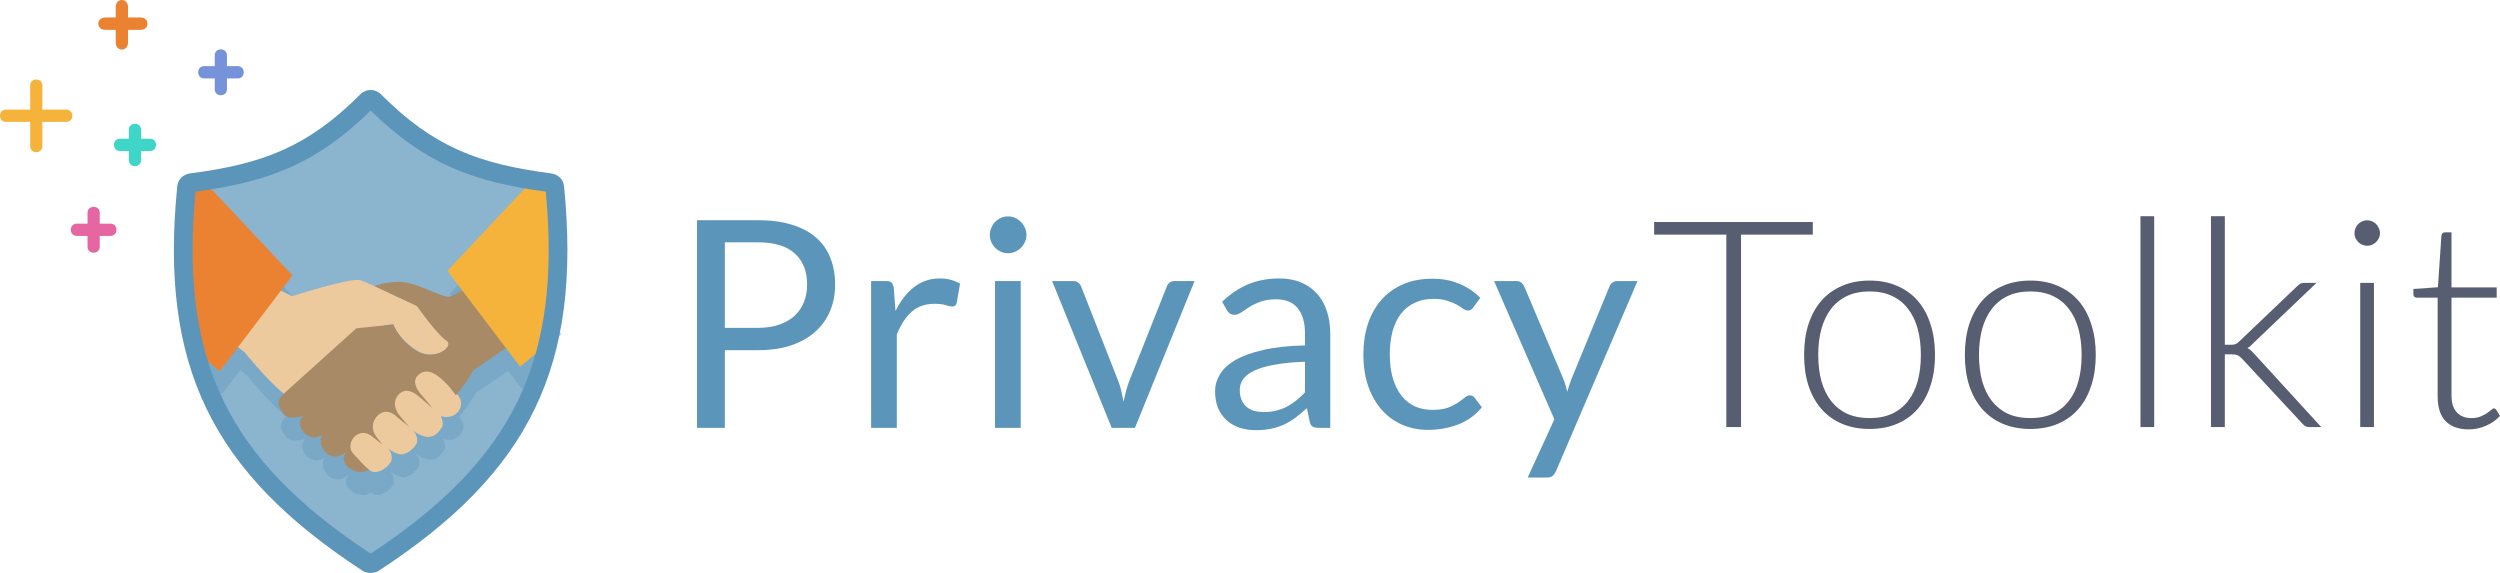 <svg width="288" height="66" viewBox="0 0 288 66" fill="none" xmlns="http://www.w3.org/2000/svg">
<path d="M31.264 19.069L21.903 21.575L21.279 30.973L21.903 35.358L22.527 40.997L25.648 48.515L30.016 54.154L36.88 61.046L42.496 65.431L54.977 55.407L59.345 48.515L63.089 41.623L63.713 33.479V21.575L57.473 20.322L48.736 16.562L42.496 11.55L40.624 13.43L31.264 19.069Z" fill="#8BB4CE"/>
<g opacity="0.35">
<path d="M24.687 32.208L33.908 36.762C33.908 36.762 40.711 34.574 41.77 34.916C41.873 34.95 42.046 35.018 42.274 35.113L42.275 35.114C44.389 35.998 51.231 39.246 51.231 39.246L49.281 39.122C50.075 40.135 51.18 41.46 51.807 41.846C52.864 42.497 50.347 44.348 48.233 42.997C46.119 41.646 45.565 39.996 45.565 39.996L44.52 40.103L51.852 46.794L53.017 48.181C54.025 49.381 52.773 51.115 51.127 50.586C51.154 50.606 51.061 50.579 51.085 50.645C51.179 50.897 51.37 51.502 51.198 51.797C50.596 52.835 49.688 53.634 47.766 52.179C48.231 52.531 48.517 53.361 48.194 53.843C47.754 54.499 47.269 54.795 46.739 54.956C46.18 55.125 45.338 54.595 44.873 54.242C45.338 54.595 45.56 55.43 45.25 55.922C44.868 56.527 43.655 57.417 42.886 56.834L40.469 55.006C40.469 55.006 34.588 49.347 32.77 47.841C30.952 46.334 28.482 43.268 28.482 43.268L21.036 37.224L24.687 32.208L24.687 32.208Z" fill="#5B95BA"/>
<path d="M61.197 32.209L52.189 36.775C51.469 37.14 48.882 35.411 46.754 35.148C45.213 34.957 43.351 35.567 43.462 35.625L48.287 37.9C48.287 37.9 50.639 41.222 51.672 41.873C52.705 42.525 50.245 44.381 48.18 43.027C46.115 41.672 45.574 40.017 45.574 40.017L41.305 40.466L33.075 47.884C31.935 48.911 32.284 49.447 33.05 50.449C33.4 50.908 34.688 50.753 35.227 50.543C33.981 51.51 35.778 54 37.54 52.63C36.474 53.459 38.003 56.379 40.137 54.72C39.072 56.184 41.242 57.248 42.154 56.983L42.815 56.792L42.646 56.661C42.592 56.661 40.864 54.853 40.759 54.634C40.168 53.396 41.726 51.72 43.122 52.919L44.325 53.86L43.628 52.959C42.74 51.772 43.423 50.546 44.275 50.174C44.898 49.902 45.544 50.204 46.07 50.734L47.398 51.819L46.266 50.471C46.266 50.471 45.181 49.221 46.177 48.104C47.173 46.988 48.523 48.326 48.523 48.326L50.111 49.666L48.744 48.051C48.744 48.051 47.56 46.781 48.357 45.932C49.464 44.752 50.834 45.914 51.915 47.076C52.226 47.41 52.546 47.923 52.789 48.16C53.982 46.79 54.785 45.305 54.785 45.305L64.685 38.544L61.197 32.208L61.197 32.209Z" fill="#5B95BA"/>
<path d="M63.37 42.24L60.177 44.88L51.801 33.841L61.267 23.76L61.793 23.76C62.319 23.76 64.159 24.024 64.159 26.928C64.685 29.04 63.896 30.096 64.159 32.208C65.194 34.395 63.154 39.664 63.37 42.24Z" fill="#5B95BA"/>
<path d="M22.382 42.768L25.576 45.408L33.952 34.369L24.486 24.288L23.96 24.288C23.434 24.288 21.593 24.552 21.593 27.456C21.067 29.568 21.856 30.624 21.593 32.736C20.559 34.923 22.599 40.191 22.382 42.768Z" fill="#5B95BA"/>
</g>
<path d="M24.424 29.568L33.645 34.122C33.645 34.122 40.448 31.934 41.507 32.276C41.61 32.31 41.783 32.378 42.011 32.473L42.012 32.474C44.126 33.358 50.969 36.606 50.969 36.606L49.018 36.482C49.812 37.495 50.917 38.82 51.544 39.206C52.602 39.857 50.084 41.708 47.97 40.357C45.856 39.006 45.302 37.356 45.302 37.356L44.257 37.463L51.589 44.154L52.754 45.541C53.762 46.741 52.511 48.475 50.865 47.946C50.891 47.966 50.798 47.939 50.822 48.005C50.916 48.257 51.107 48.862 50.935 49.157C50.333 50.195 49.425 50.994 47.503 49.539C47.968 49.891 48.254 50.721 47.931 51.203C47.491 51.859 47.006 52.156 46.476 52.316C45.917 52.485 45.075 51.955 44.61 51.602C45.075 51.955 45.297 52.79 44.987 53.282C44.605 53.887 43.392 54.777 42.623 54.194L40.206 52.366C40.206 52.366 34.325 46.707 32.507 45.201C30.689 43.694 28.219 40.628 28.219 40.628L20.773 34.584L24.424 29.568L24.424 29.568Z" fill="#ECCA9E"/>
<path d="M60.934 29.569L51.926 34.135C51.206 34.5 48.62 32.771 46.491 32.508C44.95 32.317 43.088 32.927 43.199 32.985L48.024 35.26C48.024 35.26 50.376 38.582 51.409 39.233C52.442 39.885 49.982 41.741 47.917 40.387C45.852 39.032 45.311 37.377 45.311 37.377L41.042 37.826L32.812 45.244C31.672 46.271 32.021 46.807 32.787 47.809C33.137 48.268 34.425 48.113 34.964 47.903C33.718 48.87 35.515 51.36 37.277 49.99C36.212 50.819 37.74 53.739 39.874 52.08C38.809 53.544 40.979 54.608 41.891 54.343L42.552 54.152L42.383 54.021C42.329 54.021 40.601 52.213 40.496 51.994C39.905 50.756 41.463 49.08 42.859 50.279L44.062 51.22L43.365 50.319C42.477 49.132 43.161 47.906 44.011 47.534C44.635 47.262 45.281 47.564 45.807 48.094L47.135 49.179L46.003 47.831C46.003 47.831 44.918 46.581 45.914 45.464C46.91 44.348 48.26 45.686 48.26 45.686L49.848 47.026L48.481 45.411C48.481 45.411 47.297 44.141 48.094 43.292C49.201 42.111 50.571 43.274 51.652 44.436C51.963 44.77 52.283 45.283 52.526 45.52C53.719 44.15 54.523 42.665 54.523 42.665L64.422 35.904L60.934 29.568L60.934 29.569Z" fill="#A98A66"/>
<path d="M63.107 39.6L59.914 42.24L51.538 31.201L61.004 21.12L61.53 21.12C62.056 21.12 63.896 21.384 63.896 24.288C64.422 26.4 63.633 27.456 63.896 29.568C64.931 31.755 62.891 37.024 63.107 39.6Z" fill="#F5B33C"/>
<path d="M22.119 40.128L25.313 42.768L33.689 31.729L24.223 21.648L23.697 21.648C23.171 21.648 21.33 21.912 21.33 24.816C20.805 26.928 21.593 27.984 21.33 30.096C20.296 32.283 22.336 37.551 22.119 40.128Z" fill="#EB8231"/>
<path d="M41.785 65.762C33.059 60.073 27.213 54.171 23.79 47.086C20.366 40 19.395 31.785 20.417 21.472C20.499 20.648 21.107 20.087 21.901 19.977C30.29 18.882 35.452 16.934 41.526 10.851C42.167 10.205 43.231 10.205 43.872 10.851C49.946 16.934 55.108 18.882 63.497 19.977C64.291 20.087 64.899 20.648 64.981 21.472C66.003 31.785 65.032 40 61.608 47.086C58.185 54.171 52.339 60.073 43.613 65.762C43.126 66.079 42.272 66.079 41.785 65.762ZM42.699 12.73C36.498 18.826 31.025 20.929 22.526 22.075C21.606 31.797 22.535 39.527 25.733 46.144C28.938 52.778 34.454 58.358 42.699 63.775C50.944 58.358 56.46 52.778 59.665 46.144C62.863 39.527 63.792 31.797 62.873 22.075C54.373 20.929 48.9 18.826 42.699 12.73Z" fill="#5B95BA"/>
<path d="M3.475 9.847C3.475 12.178 3.475 14.509 3.475 16.84C3.475 17.758 4.881 17.758 4.881 16.84C4.881 14.509 4.881 12.178 4.881 9.847C4.881 8.929 3.475 8.929 3.475 9.847Z" fill="#F5B33C"/>
<path d="M7.647 12.626C5.327 12.626 3.006 12.626 0.686 12.626C-0.229 12.626 -0.229 14.038 0.686 14.038C3.006 14.038 5.327 14.038 7.647 14.038C8.561 14.038 8.561 12.626 7.647 12.626Z" fill="#F5B33C"/>
<path d="M14.845 14.945C14.845 16.122 14.845 17.276 14.845 18.453C14.845 19.371 16.251 19.371 16.251 18.453C16.251 17.276 16.251 16.122 16.251 14.945C16.251 14.027 14.845 14.027 14.845 14.945Z" fill="#3DD6C8"/>
<path d="M17.305 15.981C16.134 15.981 14.985 15.981 13.813 15.981C12.899 15.981 12.899 17.393 13.813 17.393C14.985 17.393 16.134 17.393 17.305 17.393C18.196 17.393 18.196 15.981 17.305 15.981Z" fill="#3DD6C8"/>
<path d="M13.332 0.805C13.332 2.18 13.332 3.529 13.332 4.904C13.332 5.977 14.748 5.977 14.748 4.904C14.748 3.529 14.748 2.18 14.748 0.805C14.748 -0.268 13.332 -0.268 13.332 0.805Z" fill="#EB8231"/>
<path d="M16.208 2.015C14.839 2.015 13.497 2.015 12.127 2.015C11.059 2.015 11.059 3.437 12.127 3.437C13.497 3.437 14.839 3.437 16.208 3.437C17.249 3.437 17.249 2.015 16.208 2.015Z" fill="#EB8231"/>
<path d="M24.737 6.374C24.737 7.669 24.737 8.988 24.737 10.283C24.737 11.201 26.143 11.201 26.143 10.283C26.143 8.988 26.143 7.669 26.143 6.374C26.143 5.456 24.737 5.456 24.737 6.374Z" fill="#7692D9"/>
<path d="M27.409 7.622C26.12 7.622 24.808 7.622 23.518 7.622C22.604 7.622 22.604 9.035 23.518 9.035C24.808 9.035 26.12 9.035 27.409 9.035C28.3 9.035 28.3 7.622 27.409 7.622Z" fill="#7692D9"/>
<path d="M10.086 24.516C10.086 25.811 10.086 27.129 10.086 28.424C10.086 29.342 11.492 29.342 11.492 28.424C11.492 27.129 11.492 25.811 11.492 24.516C11.492 23.598 10.086 23.598 10.086 24.516Z" fill="#E566A1"/>
<path d="M12.735 25.764C11.446 25.764 10.133 25.764 8.844 25.764C7.93 25.764 7.93 27.176 8.844 27.176C10.133 27.176 11.446 27.176 12.735 27.176C13.649 27.176 13.649 25.764 12.735 25.764Z" fill="#E566A1"/>
<path d="M83.503 40.34V49.288H80.294V25.365H87.327C88.835 25.365 90.143 25.543 91.251 25.899C92.371 26.244 93.296 26.739 94.028 27.385C94.76 28.03 95.303 28.809 95.658 29.722C96.023 30.635 96.206 31.653 96.206 32.777C96.206 33.89 96.012 34.908 95.624 35.832C95.236 36.756 94.666 37.552 93.912 38.219C93.169 38.887 92.243 39.41 91.135 39.789C90.026 40.156 88.757 40.34 87.327 40.34H83.503ZM83.503 37.769H87.327C88.247 37.769 89.056 37.646 89.755 37.401C90.464 37.157 91.057 36.817 91.534 36.383C92.011 35.938 92.371 35.409 92.615 34.797C92.859 34.185 92.981 33.512 92.981 32.777C92.981 31.253 92.51 30.062 91.567 29.205C90.636 28.348 89.223 27.919 87.327 27.919H83.503V37.769Z" fill="#5B95BA"/>
<path d="M100.353 49.288V32.377H102.049C102.371 32.377 102.593 32.438 102.714 32.56C102.836 32.683 102.92 32.894 102.964 33.195L103.163 35.832C103.74 34.653 104.449 33.734 105.292 33.078C106.145 32.41 107.143 32.076 108.285 32.076C108.75 32.076 109.172 32.132 109.548 32.243C109.925 32.343 110.275 32.488 110.596 32.677L110.214 34.897C110.136 35.176 109.964 35.315 109.698 35.315C109.543 35.315 109.305 35.265 108.983 35.164C108.662 35.053 108.213 34.998 107.636 34.998C106.605 34.998 105.741 35.298 105.042 35.899C104.355 36.5 103.779 37.374 103.313 38.52V49.288H100.353Z" fill="#5B95BA"/>
<path d="M117.586 32.377V49.288H114.626V32.377H117.586ZM118.251 27.068C118.251 27.357 118.19 27.63 118.068 27.886C117.957 28.131 117.802 28.353 117.603 28.554C117.414 28.743 117.193 28.893 116.938 29.004C116.683 29.116 116.411 29.171 116.123 29.171C115.835 29.171 115.563 29.116 115.308 29.004C115.064 28.893 114.842 28.743 114.643 28.554C114.455 28.353 114.305 28.131 114.194 27.886C114.083 27.63 114.028 27.357 114.028 27.068C114.028 26.778 114.083 26.506 114.194 26.25C114.305 25.983 114.455 25.755 114.643 25.565C114.842 25.365 115.064 25.209 115.308 25.098C115.563 24.987 115.835 24.931 116.123 24.931C116.411 24.931 116.683 24.987 116.938 25.098C117.193 25.209 117.414 25.365 117.603 25.565C117.802 25.755 117.957 25.983 118.068 26.25C118.19 26.506 118.251 26.778 118.251 27.068Z" fill="#5B95BA"/>
<path d="M121.202 32.377H123.63C123.862 32.377 124.056 32.438 124.212 32.56C124.367 32.683 124.478 32.827 124.544 32.994L128.817 43.879C128.973 44.279 129.095 44.68 129.183 45.081C129.272 45.481 129.355 45.877 129.433 46.266C129.521 45.877 129.616 45.481 129.715 45.081C129.815 44.68 129.943 44.279 130.098 43.879L134.421 32.994C134.488 32.816 134.593 32.672 134.737 32.56C134.892 32.438 135.081 32.377 135.302 32.377H137.614L130.746 49.288H128.069L121.202 32.377Z" fill="#5B95BA"/>
<path d="M153.247 49.288H151.933C151.645 49.288 151.412 49.243 151.235 49.154C151.057 49.065 150.941 48.876 150.885 48.587L150.553 47.017C150.109 47.418 149.677 47.78 149.256 48.102C148.835 48.414 148.391 48.681 147.926 48.904C147.46 49.115 146.961 49.277 146.429 49.388C145.908 49.499 145.326 49.555 144.683 49.555C144.029 49.555 143.414 49.466 142.838 49.288C142.272 49.099 141.779 48.82 141.358 48.453C140.937 48.086 140.598 47.624 140.343 47.068C140.1 46.5 139.978 45.832 139.978 45.064C139.978 44.396 140.161 43.756 140.526 43.144C140.892 42.521 141.48 41.97 142.289 41.492C143.109 41.013 144.179 40.623 145.498 40.323C146.817 40.011 148.43 39.833 150.337 39.789V38.47C150.337 37.157 150.054 36.166 149.489 35.498C148.934 34.819 148.109 34.48 147.011 34.48C146.291 34.48 145.681 34.575 145.182 34.764C144.694 34.942 144.268 35.148 143.902 35.382C143.547 35.604 143.237 35.81 142.971 35.999C142.716 36.177 142.461 36.266 142.206 36.266C142.006 36.266 141.829 36.216 141.674 36.116C141.53 36.005 141.413 35.871 141.325 35.715L140.792 34.764C141.724 33.862 142.727 33.189 143.802 32.744C144.877 32.299 146.069 32.076 147.377 32.076C148.319 32.076 149.156 32.232 149.888 32.544C150.619 32.855 151.235 33.289 151.733 33.846C152.232 34.402 152.609 35.075 152.864 35.866C153.119 36.656 153.247 37.524 153.247 38.47V49.288ZM145.565 47.468C146.086 47.468 146.562 47.418 146.995 47.318C147.427 47.207 147.831 47.056 148.208 46.867C148.596 46.667 148.962 46.428 149.306 46.149C149.661 45.871 150.004 45.554 150.337 45.198V41.675C148.973 41.72 147.815 41.831 146.862 42.009C145.908 42.176 145.132 42.399 144.534 42.677C143.935 42.955 143.497 43.283 143.22 43.662C142.954 44.04 142.821 44.463 142.821 44.931C142.821 45.376 142.893 45.76 143.037 46.083C143.181 46.405 143.375 46.672 143.619 46.884C143.863 47.084 144.151 47.234 144.484 47.335C144.816 47.424 145.177 47.468 145.565 47.468Z" fill="#5B95BA"/>
<path d="M169.748 35.382C169.659 35.504 169.571 35.599 169.482 35.665C169.393 35.732 169.266 35.766 169.1 35.766C168.933 35.766 168.751 35.699 168.551 35.565C168.363 35.42 168.119 35.265 167.819 35.098C167.52 34.931 167.154 34.781 166.722 34.647C166.301 34.502 165.78 34.43 165.159 34.43C164.339 34.43 163.613 34.58 162.981 34.881C162.349 35.17 161.817 35.593 161.384 36.149C160.963 36.706 160.642 37.379 160.42 38.169C160.209 38.96 160.104 39.844 160.104 40.824C160.104 41.848 160.221 42.76 160.453 43.562C160.686 44.352 161.013 45.02 161.434 45.565C161.856 46.099 162.365 46.511 162.964 46.8C163.574 47.079 164.256 47.218 165.009 47.218C165.73 47.218 166.323 47.134 166.788 46.967C167.254 46.789 167.642 46.594 167.952 46.383C168.263 46.172 168.518 45.982 168.717 45.815C168.917 45.637 169.116 45.548 169.316 45.548C169.571 45.548 169.759 45.643 169.881 45.832L170.713 46.917C169.981 47.819 169.066 48.481 167.969 48.904C166.872 49.316 165.713 49.522 164.494 49.522C163.441 49.522 162.46 49.327 161.551 48.937C160.653 48.548 159.871 47.986 159.206 47.251C158.541 46.505 158.015 45.593 157.627 44.513C157.25 43.434 157.061 42.204 157.061 40.824C157.061 39.566 157.233 38.403 157.577 37.335C157.931 36.266 158.441 35.348 159.106 34.58C159.783 33.801 160.614 33.195 161.601 32.761C162.587 32.327 163.718 32.109 164.993 32.109C166.168 32.109 167.21 32.304 168.119 32.694C169.028 33.072 169.831 33.612 170.53 34.313L169.748 35.382Z" fill="#5B95BA"/>
<path d="M179.248 54.279C179.148 54.502 179.021 54.68 178.866 54.814C178.722 54.947 178.494 55.014 178.184 55.014H175.989L179.065 48.303L172.115 32.377H174.676C174.931 32.377 175.13 32.443 175.274 32.577C175.418 32.699 175.524 32.838 175.59 32.994L180.096 43.645C180.196 43.89 180.279 44.135 180.346 44.38C180.423 44.624 180.49 44.875 180.545 45.131C180.623 44.875 180.7 44.624 180.778 44.38C180.856 44.135 180.944 43.884 181.044 43.629L185.417 32.994C185.484 32.816 185.594 32.672 185.75 32.56C185.916 32.438 186.093 32.377 186.282 32.377H188.643L179.248 54.279Z" fill="#5B95BA"/>
<path d="M208.832 25.577V27.029H200.568V49.199H198.872V27.029H190.558V25.577H208.832Z" fill="#575E71"/>
<path d="M215.381 32.321C216.567 32.321 217.625 32.527 218.556 32.939C219.499 33.339 220.291 33.913 220.934 34.658C221.577 35.404 222.065 36.305 222.397 37.363C222.741 38.409 222.913 39.583 222.913 40.885C222.913 42.187 222.741 43.361 222.397 44.408C222.065 45.454 221.577 46.35 220.934 47.096C220.291 47.841 219.499 48.414 218.556 48.815C217.625 49.216 216.567 49.416 215.381 49.416C214.194 49.416 213.13 49.216 212.188 48.815C211.257 48.414 210.464 47.841 209.81 47.096C209.167 46.35 208.674 45.454 208.33 44.408C207.998 43.361 207.832 42.187 207.832 40.885C207.832 39.583 207.998 38.409 208.33 37.363C208.674 36.305 209.167 35.404 209.81 34.658C210.464 33.913 211.257 33.339 212.188 32.939C213.13 32.527 214.194 32.321 215.381 32.321ZM215.381 48.164C216.367 48.164 217.226 47.997 217.958 47.663C218.701 47.318 219.316 46.828 219.804 46.194C220.302 45.56 220.674 44.797 220.918 43.907C221.161 43.005 221.283 41.998 221.283 40.885C221.283 39.783 221.161 38.782 220.918 37.88C220.674 36.979 220.302 36.211 219.804 35.576C219.316 34.931 218.701 34.436 217.958 34.091C217.226 33.746 216.367 33.573 215.381 33.573C214.394 33.573 213.529 33.746 212.787 34.091C212.055 34.436 211.44 34.931 210.941 35.576C210.453 36.211 210.082 36.979 209.827 37.88C209.583 38.782 209.461 39.783 209.461 40.885C209.461 41.998 209.583 43.005 209.827 43.907C210.082 44.797 210.453 45.56 210.941 46.194C211.44 46.828 212.055 47.318 212.787 47.663C213.529 47.997 214.394 48.164 215.381 48.164Z" fill="#575E71"/>
<path d="M233.9 32.321C235.086 32.321 236.145 32.527 237.076 32.939C238.018 33.339 238.811 33.913 239.454 34.658C240.097 35.404 240.584 36.305 240.917 37.363C241.261 38.409 241.432 39.583 241.432 40.885C241.432 42.187 241.261 43.361 240.917 44.408C240.584 45.454 240.097 46.35 239.454 47.096C238.811 47.841 238.018 48.414 237.076 48.815C236.145 49.216 235.086 49.416 233.9 49.416C232.714 49.416 231.65 49.216 230.708 48.815C229.776 48.414 228.984 47.841 228.33 47.096C227.687 46.35 227.194 45.454 226.85 44.408C226.517 43.361 226.351 42.187 226.351 40.885C226.351 39.583 226.517 38.409 226.85 37.363C227.194 36.305 227.687 35.404 228.33 34.658C228.984 33.913 229.776 33.339 230.708 32.939C231.65 32.527 232.714 32.321 233.9 32.321ZM233.9 48.164C234.887 48.164 235.746 47.997 236.477 47.663C237.22 47.318 237.835 46.828 238.323 46.194C238.822 45.56 239.193 44.797 239.437 43.907C239.681 43.005 239.803 41.998 239.803 40.885C239.803 39.783 239.681 38.782 239.437 37.88C239.193 36.979 238.822 36.211 238.323 35.576C237.835 34.931 237.22 34.436 236.477 34.091C235.746 33.746 234.887 33.573 233.9 33.573C232.913 33.573 232.049 33.746 231.306 34.091C230.575 34.436 229.959 34.931 229.46 35.576C228.973 36.211 228.601 36.979 228.346 37.88C228.103 38.782 227.981 39.783 227.981 40.885C227.981 41.998 228.103 43.005 228.346 43.907C228.601 44.797 228.973 45.56 229.46 46.194C229.959 46.828 230.575 47.318 231.306 47.663C232.049 47.997 232.913 48.164 233.9 48.164Z" fill="#575E71"/>
<path d="M248.163 24.909V49.199H246.583V24.909H248.163Z" fill="#575E71"/>
<path d="M256.3 24.909V39.717H257.065C257.22 39.717 257.364 39.694 257.497 39.65C257.641 39.605 257.796 39.5 257.963 39.333L264.597 33.005C264.719 32.883 264.841 32.783 264.963 32.705C265.096 32.627 265.262 32.588 265.462 32.588H266.858L259.559 39.55C259.448 39.661 259.343 39.767 259.243 39.867C259.143 39.956 259.032 40.034 258.91 40.101C259.088 40.19 259.237 40.295 259.359 40.418C259.481 40.54 259.609 40.674 259.742 40.818L267.407 49.199H266.027C265.872 49.199 265.733 49.171 265.611 49.115C265.489 49.049 265.367 48.949 265.245 48.815L258.295 41.336C258.107 41.136 257.935 41.002 257.78 40.935C257.624 40.857 257.381 40.818 257.048 40.818H256.3V49.199H254.703V24.909H256.3Z" fill="#575E71"/>
<path d="M273.478 32.588V49.199H271.898V32.588H273.478ZM274.176 26.862C274.176 27.062 274.132 27.252 274.043 27.43C273.966 27.597 273.861 27.747 273.728 27.88C273.595 28.014 273.439 28.12 273.262 28.198C273.085 28.276 272.896 28.314 272.697 28.314C272.497 28.314 272.309 28.276 272.131 28.198C271.954 28.12 271.799 28.014 271.666 27.88C271.533 27.747 271.427 27.597 271.35 27.43C271.272 27.252 271.233 27.062 271.233 26.862C271.233 26.662 271.272 26.473 271.35 26.294C271.427 26.105 271.533 25.944 271.666 25.81C271.799 25.677 271.954 25.571 272.131 25.493C272.309 25.415 272.497 25.376 272.697 25.376C272.896 25.376 273.085 25.415 273.262 25.493C273.439 25.571 273.595 25.677 273.728 25.81C273.861 25.944 273.966 26.105 274.043 26.294C274.132 26.473 274.176 26.662 274.176 26.862Z" fill="#575E71"/>
<path d="M284.375 49.466C283.256 49.466 282.38 49.154 281.748 48.531C281.127 47.908 280.817 46.945 280.817 45.643V34.291H278.439C278.317 34.291 278.217 34.258 278.14 34.191C278.062 34.124 278.023 34.029 278.023 33.907V33.289L280.85 33.089L281.249 27.146C281.26 27.046 281.299 26.957 281.366 26.879C281.443 26.801 281.543 26.762 281.665 26.762H282.413V33.106H287.618V34.291H282.413V45.56C282.413 46.016 282.469 46.411 282.579 46.745C282.701 47.068 282.862 47.335 283.062 47.546C283.272 47.758 283.516 47.913 283.793 48.014C284.07 48.114 284.37 48.164 284.691 48.164C285.09 48.164 285.434 48.108 285.722 47.997C286.01 47.874 286.26 47.746 286.47 47.613C286.681 47.468 286.853 47.34 286.986 47.229C287.119 47.107 287.224 47.045 287.302 47.045C287.39 47.045 287.479 47.101 287.568 47.212L288 47.913C287.579 48.381 287.041 48.759 286.387 49.049C285.744 49.327 285.074 49.466 284.375 49.466Z" fill="#575E71"/>
</svg>
